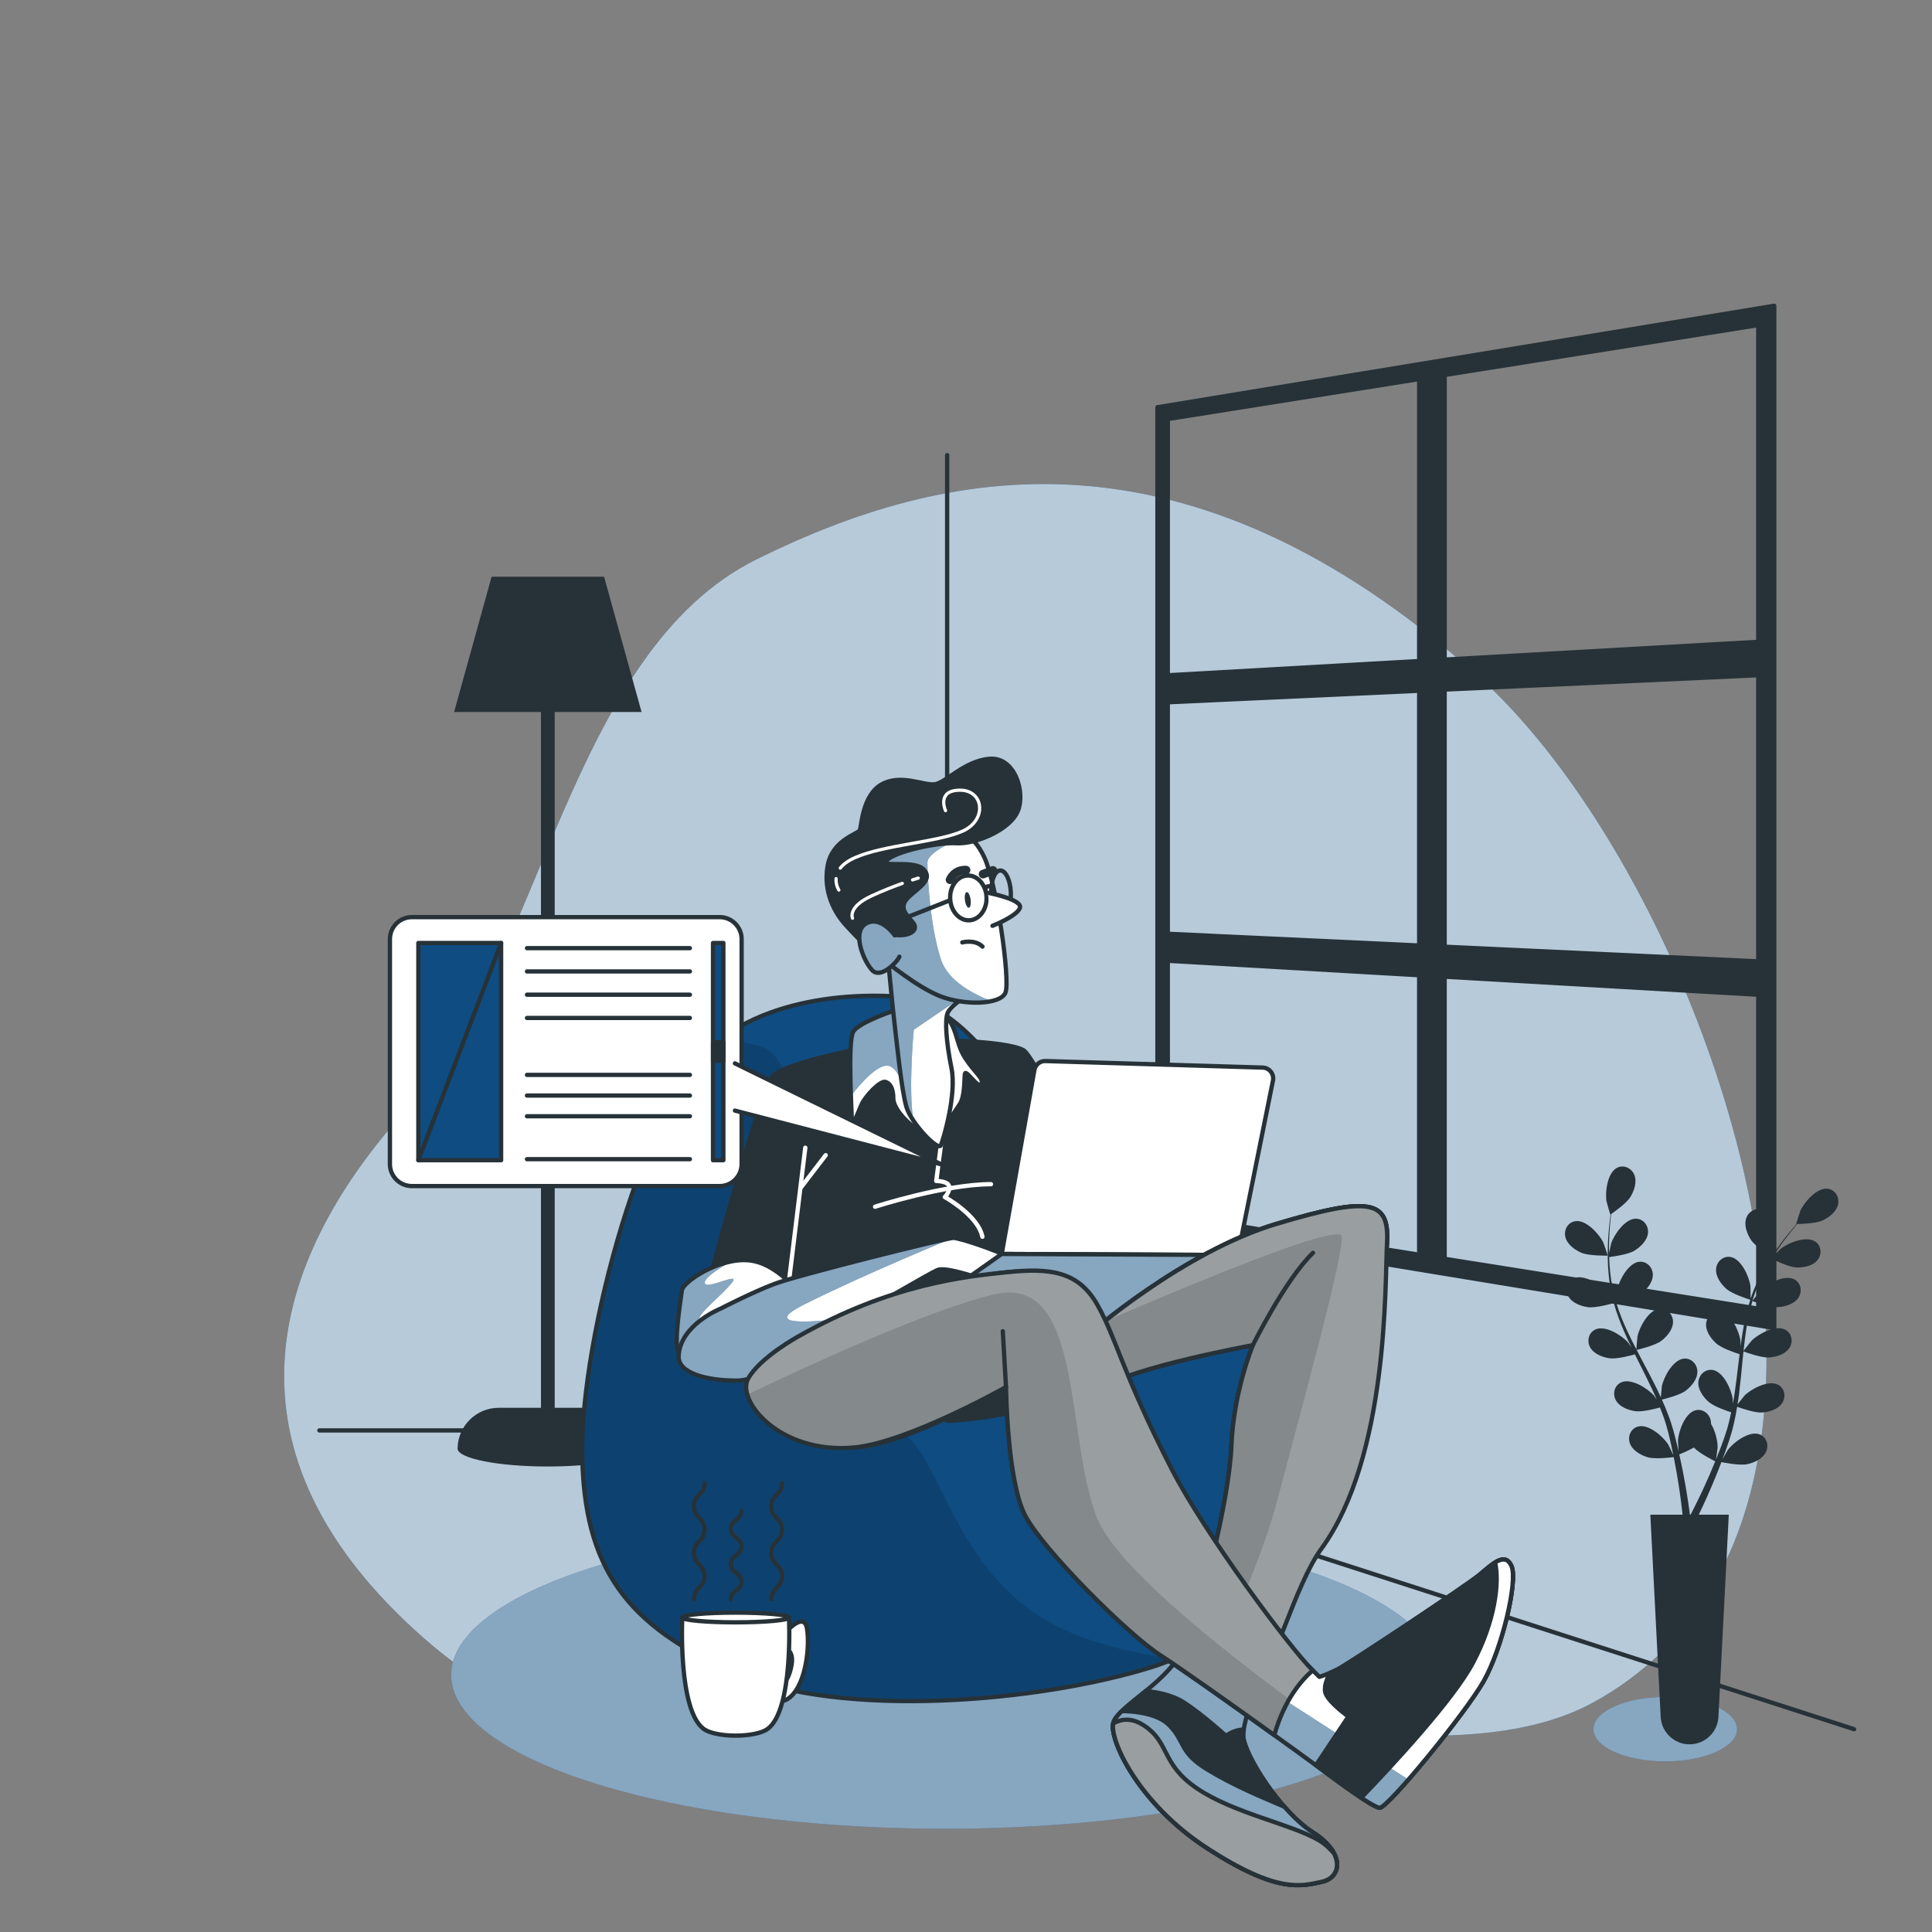 <svg
			version="1.1"
			xmlns="http://www.w3.org/2000/svg"
			xmlns:xlink="http://www.w3.org/1999/xlink"
			viewBox="0 0 450 450"
			style="enable-background:new 0 0 450 450;"
		>
			<rect x="0" y="0" width="450" height="450" fill="#808080" stroke="none"/>
			<g>
				<path
					style="fill:#0F4C81;"
					d="M410.461,333.102c7.476-61.053-28.744-142.198-66.297-175.706
			c-67.793-60.492-124.114-48.794-167.919-27.126c-43.805,21.668-50.063,94.005-80.309,126.734
			c-30.246,32.729-47.452,76.751-1.561,120.574c45.891,43.823,82.913,21.555,130.89,18.778
			c47.977-2.777,111.598,19.104,146.018,0.077C395.317,383.146,407.157,360.087,410.461,333.102z"
				/>
				<path
					style="opacity:0.7;fill:#FFFFFF;"
					d="M410.461,333.102c7.476-61.053-28.744-142.198-66.297-175.706
			c-67.793-60.492-124.114-48.794-167.919-27.126c-43.805,21.668-50.063,94.005-80.309,126.734
			c-30.246,32.729-47.452,76.751-1.561,120.574c45.891,43.823,82.913,21.555,130.89,18.778
			c47.977-2.777,111.598,19.104,146.018,0.077C395.317,383.146,407.157,360.087,410.461,333.102z"
				/>
			</g>
			<g id="Background">
				<g>
					<g>
						<line
							style="fill:none;stroke:#263238;stroke-linecap:round;stroke-linejoin:round;stroke-miterlimit:10;"
							x1="220.608"
							y1="330.952"
							x2="220.608"
							y2="106.013"
						/>
						<polyline
							style="fill:none;stroke:#263238;stroke-linecap:round;stroke-linejoin:round;stroke-miterlimit:10;"
							points="
				74.393,333.177 216.285,333.177 431.852,402.759 			"
						/>
					</g>
					<path
						style="fill:#263238;"
						d="M139.032,327.902h-9.829V165.837h20.23l-8.732-31.51h-26.196l-8.732,31.51h20.229v162.065h-9.829
			c-5.241,0-9.493,4.201-9.591,9.418c-0.002,0.024-0.009,0.048-0.009,0.072c0,0.011,0.004,0.021,0.004,0.031
			c0,0.026-0.004,0.052-0.004,0.079v0h0.014c0.294,2.26,9.578,4.075,20.996,4.075c11.419,0,20.703-1.815,20.997-4.075h0.052v0
			C148.632,332.2,144.334,327.902,139.032,327.902z"
					/>
					<path
						style="fill:#263238;stroke:#263238;stroke-linecap:round;stroke-linejoin:round;stroke-miterlimit:10;"
						d="M269.589,94.858
			v190.825l143.667,23.636V71.222L269.589,94.858z M409.532,149.498l-73.049,4.137V87.342l73.049-11.624V149.498z M336.483,160.613
			l73.049-3.349v66.661l-73.049-3.415V160.613z M330.555,220.232l-58.552-2.737V163.57l58.552-2.685V220.232z M330.555,88.285
			v65.686l-58.552,3.316V97.602L330.555,88.285z M272.003,223.778l58.552,3.369v65.109l-58.552-9.317V223.778z M336.483,293.199
			v-65.712l73.049,4.203v73.133L336.483,293.199z"
					/>
				</g>
			</g>
			<g id="Character">
				<g>
					<g>
						<g>
							<ellipse style="fill:#0F4C81;" cx="220.037" cy="390.139" rx="114.946" ry="35.814" />
							<ellipse
								style="opacity:0.5;fill:#FFFFFF;"
								cx="220.037"
								cy="390.139"
								rx="114.946"
								ry="35.814"
							/>
						</g>
						<g>
							<defs>
								<path
									id="XMLID_4_"
									d="M210.326,232.238c0,0-26.05-3.085-43.188,10.283s-31.877,69.237-31.534,95.972
						c0.343,26.735,10.283,40.103,35.304,51.071c25.021,10.968,71.637,6.855,97.686-1.371c26.05-8.226,34.619-37.018,34.276-52.442
						c-0.343-15.424-17.481-33.248-23.308-37.018c-5.827-3.77-22.279-11.654-30.506-23.993
						C240.831,262.4,228.834,235.665,210.326,232.238z"
								/>
							</defs>
							<use xlink:href="#XMLID_4_" style="overflow:visible;fill:#0F4C81;" />
							<clipPath id="XMLID_00000151543286512694195490000006148888041464019351_">
								<use xlink:href="#XMLID_4_" style="overflow:visible;" />
							</clipPath>
							<path
								style="opacity:0.13;clip-path:url(#XMLID_00000151543286512694195490000006148888041464019351_);"
								d="M273.372,386.372
					c-9.85-1.33-21.53-4.003-30.372-9.372c-18.667-11.333-23.333-32.667-30-40.667c-6.667-8-18.667-7.333-24-16
					c-5.333-8.667,3.333-72.667-12-76.667c-4.12-1.075-7.222-1.424-9.566-1.365c-0.098,0.075-0.199,0.143-0.296,0.218
					c-17.138,13.368-31.877,69.237-31.534,95.973c0.343,26.735,10.283,40.103,35.304,51.071
					c25.021,10.968,71.637,6.855,97.686-1.371C270.258,387.668,271.849,387.056,273.372,386.372z"
							/>

							<use
								xlink:href="#XMLID_4_"
								style="overflow:visible;fill:none;stroke:#263238;stroke-linecap:round;stroke-linejoin:round;stroke-miterlimit:10;"
							/>
						</g>
						<g>
							<g>
								<path
									style="fill:#263238;stroke:#263238;stroke-linecap:round;stroke-linejoin:round;stroke-miterlimit:10;"
									d="
						M200.068,244.319c0,0-17,3.25-20,6.25s-15.5,50-15.5,50s5.5-1.5,10.5,0.5s5.5,7.25,6,9.75s0.75,9,0.75,9
						s50.534-4.514,61.284-7.014s27.11-3.65,27.11-3.65s-27.644-62.336-31.894-64.586s-22-2.5-24.5-2
						S200.068,244.319,200.068,244.319z"
								/>

								<line
									style="fill:none;stroke:#FFFFFF;stroke-linecap:round;stroke-linejoin:round;stroke-miterlimit:10;"
									x1="183.318"
									y1="302.069"
									x2="187.568"
									y2="267.319"
								/>

								<line
									style="fill:none;stroke:#FFFFFF;stroke-linecap:round;stroke-linejoin:round;stroke-miterlimit:10;"
									x1="186.568"
									y1="276.569"
									x2="192.318"
									y2="269.069"
								/>
								<path
									style="fill:none;stroke:#FFFFFF;stroke-linecap:round;stroke-linejoin:round;stroke-miterlimit:10;"
									d="M203.818,281.069
						c0,0,16.25-5.25,27-5.25"
								/>
								<path
									style="fill:none;stroke:#FFFFFF;stroke-linecap:round;stroke-linejoin:round;stroke-miterlimit:10;"
									d="M219.156,266.736
						l-1.088,8.333c0,0,2.75,0,3,1.25s-1,2.5-1,2.5s7.75,4.25,8.75,9.25"
								/>
							</g>
							<g>
								<defs>
									<path
										id="XMLID_14_"
										d="M209.401,234.986c0,0-9.333,3-10.667,5.333c-1.333,2.333-0.333,18.667-0.333,20.667
							s1.167-1.167,2.167-3.5c1-2.333,4.5-5.833,5.667-5.5c1.167,0.333,1.833,1.667,1.833,3.833c0,2.167,2.667,5.167,5,6.833
							c2.333,1.667,4.5,3.333,4.5,3.333s4.833-7,6-8.833c1.167-1.833,1-5.667,1.167-7c0.167-1.333,3.167,3.667,3.833,2.333
							c0.667-1.333-1.5-2.5-3.833-6.167c-2.333-3.667-1.667-7.5-5.167-10.167C216.068,233.486,212.068,234.319,209.401,234.986z"
									/>
								</defs>
								<use xlink:href="#XMLID_14_" style="overflow:visible;fill:#FFFFFF;" />
								<clipPath id="XMLID_00000168092809827718308090000000185761904250708667_">
									<use xlink:href="#XMLID_14_" style="overflow:visible;" />
								</clipPath>
								<path
									style="clip-path:url(#XMLID_00000168092809827718308090000000185761904250708667_);fill:#0F4C81;"
									d="M198.735,240.319
						c-0.89,1.557-0.74,9.344-0.543,14.951c2.125-2.743,6.514-7.915,9.057-6.937c3.237,1.245,4.482,10.458,4.482,10.458
						l-2.187-23.84c-0.047,0.012-0.097,0.023-0.143,0.035C209.401,234.986,200.068,237.986,198.735,240.319z"
								/>
								<path
									style="opacity:0.5;clip-path:url(#XMLID_00000168092809827718308090000000185761904250708667_);fill:#FFFFFF;"
									d="
						M198.735,240.319c-0.89,1.557-0.74,9.344-0.543,14.951c2.125-2.743,6.514-7.915,9.057-6.937
						c3.237,1.245,4.482,10.458,4.482,10.458l-2.187-23.84c-0.047,0.012-0.097,0.023-0.143,0.035
						C209.401,234.986,200.068,237.986,198.735,240.319z"
								/>

								<use
									xlink:href="#XMLID_14_"
									style="overflow:visible;fill:none;stroke:#263238;stroke-linecap:round;stroke-linejoin:round;stroke-miterlimit:10;"
								/>
							</g>
							<g>
								<defs>
									<path
										id="XMLID_15_"
										d="M187.318,302.569c0,0-5.75-8.25-12.75-9s-15.5,5-15.75,7s-2,12.75-0.75,14.25s6,2.75,15.25-0.25
							S186.318,307.819,187.318,302.569z"
									/>
								</defs>
								<use xlink:href="#XMLID_15_" style="overflow:visible;fill:#FFFFFF;" />
								<clipPath id="XMLID_00000092421977221897293040000013557521593567741337_">
									<use xlink:href="#XMLID_15_" style="overflow:visible;" />
								</clipPath>
								<path
									style="clip-path:url(#XMLID_00000092421977221897293040000013557521593567741337_);fill:#0F4C81;"
									d="M163.925,314.565
						c0,0-1.992-5.727-0.996-7.719c0.996-1.992,4.98-4.98,7.47-7.968c2.49-2.988-5.831,1.691-6.225,0
						c-0.317-1.361,4.384-4.075,6.235-5.085c-5.82,1.114-11.39,5.162-11.591,6.776c-0.25,2-2,12.75-0.75,14.25
						c0.645,0.774,2.232,1.477,4.881,1.568C163.552,315.335,163.925,314.565,163.925,314.565z"
								/>
								<path
									style="opacity:0.5;clip-path:url(#XMLID_00000092421977221897293040000013557521593567741337_);fill:#FFFFFF;"
									d="
						M163.925,314.565c0,0-1.992-5.727-0.996-7.719c0.996-1.992,4.98-4.98,7.47-7.968c2.49-2.988-5.831,1.691-6.225,0
						c-0.317-1.361,4.384-4.075,6.235-5.085c-5.82,1.114-11.39,5.162-11.591,6.776c-0.25,2-2,12.75-0.75,14.25
						c0.645,0.774,2.232,1.477,4.881,1.568C163.552,315.335,163.925,314.565,163.925,314.565z"
								/>

								<use
									xlink:href="#XMLID_15_"
									style="overflow:visible;fill:none;stroke:#263238;stroke-linecap:round;stroke-linejoin:round;stroke-miterlimit:10;"
								/>
							</g>
						</g>
						<g>
							<defs>
								<path
									id="XMLID_8_"
									d="M167.818,304.819c0,0-9.382,3.724-9.75,11c-0.204,4.026,6.5,5.75,13.5,5.75s17-8.75,23.5-12.5
						s21.5-12.5,23.25-13.25s7.75,1.25,10.25,2s7.25,0.75,7.25,0.75s3.5,5.5,5.25,5.5s-3.75-8.25-4.5-10s-13-5.75-14.5-5.75
						s-36.5,8.75-41.75,10.75S167.818,304.819,167.818,304.819z"
								/>
							</defs>
							<use xlink:href="#XMLID_8_" style="overflow:visible;fill:#FFFFFF;" />
							<clipPath id="XMLID_00000021113211227926561980000008754264987196784805_">
								<use xlink:href="#XMLID_8_" style="overflow:visible;" />
							</clipPath>
							<path
								style="clip-path:url(#XMLID_00000021113211227926561980000008754264987196784805_);fill:#0F4C81;"
								d="M187.425,303.778
					c14.296-7.148,34.643-15.459,34.643-15.459c-1.5,0-36.5,8.75-41.75,10.75s-12.5,5.75-12.5,5.75s-9.382,3.724-9.75,11
					c-0.204,4.026,6.5,5.75,13.5,5.75s17-8.75,23.5-12.5c1.103-0.636,2.453-1.418,3.939-2.279
					C189.456,308.02,176.695,309.143,187.425,303.778z"
							/>
							<path
								style="opacity:0.5;clip-path:url(#XMLID_00000021113211227926561980000008754264987196784805_);fill:#FFFFFF;"
								d="
					M187.425,303.778c14.296-7.148,34.643-15.459,34.643-15.459c-1.5,0-36.5,8.75-41.75,10.75s-12.5,5.75-12.5,5.75
					s-9.382,3.724-9.75,11c-0.204,4.026,6.5,5.75,13.5,5.75s17-8.75,23.5-12.5c1.103-0.636,2.453-1.418,3.939-2.279
					C189.456,308.02,176.695,309.143,187.425,303.778z"
							/>

							<use
								xlink:href="#XMLID_8_"
								style="overflow:visible;fill:none;stroke:#263238;stroke-linecap:round;stroke-linejoin:round;stroke-miterlimit:10;"
							/>
						</g>
						<g>
							<path
								style="fill:#FFFFFF;stroke:#263238;stroke-linecap:round;stroke-linejoin:round;stroke-miterlimit:10;"
								d="
					M240.936,249.217l-7.618,42.853l55,0.25l8.181-40.636c0.309-1.533-0.836-2.974-2.398-3.021l-50.602-1.527
					C242.246,247.097,241.156,247.983,240.936,249.217z"
							/>
							<g>
								<defs>
									<polygon
										id="XMLID_9_"
										points="233.318,292.069 206.537,311.011 267.787,309.261 288.318,292.319 						"
									/>
								</defs>
								<use xlink:href="#XMLID_9_" style="overflow:visible;fill:#FFFFFF;" />
								<clipPath id="XMLID_00000085245159178717102110000006746293785658637491_">
									<use xlink:href="#XMLID_9_" style="overflow:visible;" />
								</clipPath>
								<polygon
									style="clip-path:url(#XMLID_00000085245159178717102110000006746293785658637491_);fill:#0F4C81;"
									points="
						233.318,292.069 206.537,311.011 267.787,309.261 288.318,292.319 					"
								/>

								<polygon
									style="opacity:0.5;clip-path:url(#XMLID_00000085245159178717102110000006746293785658637491_);fill:#FFFFFF;"
									points="
						233.318,292.069 206.537,311.011 267.787,309.261 288.318,292.319 					"
								/>

								<use
									xlink:href="#XMLID_9_"
									style="overflow:visible;fill:none;stroke:#263238;stroke-linecap:round;stroke-linejoin:round;stroke-miterlimit:10;"
								/>
							</g>
						</g>
						<g>
							<defs>
								<path
									id="XMLID_12_"
									d="M253.568,310.819c0,0,22-19.25,43.75-25.75s26.25-5.5,25.75,4.25s-11,60.75-18,73.75
						s-15.75,36.75-15.5,41.25s8.75,17.75,16.25,22.5s6.75,10.5,2,11.5s-10.25,2.75-26.5-7.75s-23-25.5-22-29.25
						s11.5-8.75,15.75-16.25s11.25-35.5,11.75-48.25s5-23.5,5-23.5s-27.5,5-35.5,10L253.568,310.819z"
								/>
							</defs>
							<use xlink:href="#XMLID_12_" style="overflow:visible;fill:#FFFFFF;" />
							<clipPath id="XMLID_00000080890358380741810810000001946733538175863198_">
								<use xlink:href="#XMLID_12_" style="overflow:visible;" />
							</clipPath>
							<path
								style="clip-path:url(#XMLID_00000080890358380741810810000001946733538175863198_);fill:#0F4C81;"
								d="M253.568,310.819
					c0,0,22-19.25,43.75-25.75s26.25-5.5,25.75,4.25s-11,60.75-18,73.75s-15.75,36.75-15.5,41.25s8.75,17.75,16.25,22.5
					s6.75,10.5,2,11.5s-10.25,2.75-26.5-7.75s-23-25.5-22-29.25s11.5-8.75,15.75-16.25s11.25-35.5,11.75-48.25s5-23.5,5-23.5
					s-27.5,5-35.5,10L253.568,310.819z"
							/>
							<path
								style="opacity:0.5;clip-path:url(#XMLID_00000080890358380741810810000001946733538175863198_);fill:#FFFFFF;"
								d="
					M253.568,310.819c0,0,22-19.25,43.75-25.75s26.25-5.5,25.75,4.25s-11,60.75-18,73.75s-15.75,36.75-15.5,41.25
					s8.75,17.75,16.25,22.5s6.75,10.5,2,11.5s-10.25,2.75-26.5-7.75s-23-25.5-22-29.25s11.5-8.75,15.75-16.25
					s11.25-35.5,11.75-48.25s5-23.5,5-23.5s-27.5,5-35.5,10L253.568,310.819z"
							/>

							<use
								xlink:href="#XMLID_12_"
								style="overflow:visible;fill:none;stroke:#263238;stroke-linecap:round;stroke-linejoin:round;stroke-miterlimit:10;"
							/>
						</g>
						<path
							style="fill:#FFFFFF;stroke:#263238;stroke-linecap:round;stroke-linejoin:round;stroke-miterlimit:10;"
							d="
				M275.068,385.069c-0.318,0.562-0.681,1.105-1.063,1.639c3.856,0.433,9.421,1.799,14.063,5.861
				c1.355,1.186,2.472,2.285,3.419,3.306c2.928-9.345,8.681-23.706,13.581-32.806c7-13,17.5-64,18-73.75s-4-10.75-25.75-4.25
				s-43.75,25.75-43.75,25.75l2.75,12.5c8-5,35.5-10,35.5-10s-4.5,10.75-5,23.5S279.318,377.569,275.068,385.069z"
						/>
						<g>
							<defs>
								<path
									id="XMLID_2_"
									d="M275.068,385.069c-0.318,0.562-0.681,1.105-1.063,1.639c3.856,0.433,9.421,1.799,14.063,5.861
						c1.355,1.186,2.472,2.285,3.419,3.306c4.793-6.432,10.18-26.75,16.262-35.106c15.715-21.59,14.819-61.7,15.319-71.45
						s-4-10.75-25.75-4.25s-43.75,25.75-43.75,25.75l2.75,12.5c8-5,35.5-10,35.5-10s-4.5,10.75-5,23.5
						S279.318,377.569,275.068,385.069z"
								/>
							</defs>
							<use xlink:href="#XMLID_2_" style="overflow:visible;fill:#263238;" />
							<clipPath id="XMLID_00000180332154478296902670000012686292017466847135_">
								<use xlink:href="#XMLID_2_" style="overflow:visible;" />
							</clipPath>
							<path
								style="opacity:0.53;clip-path:url(#XMLID_00000180332154478296902670000012686292017466847135_);fill:#FFFFFF;"
								d="
					M275.068,385.069c-0.318,0.562-0.681,1.105-1.063,1.639c3.856,0.433,9.421,1.799,14.063,5.861
					c1.355,1.186,2.472,2.285,3.419,3.306c4.793-6.432,10.18-26.75,16.262-35.106c15.715-21.59,14.819-61.7,15.319-71.45
					s-4-10.75-25.75-4.25s-43.75,25.75-43.75,25.75l2.75,12.5c8-5,35.5-10,35.5-10s-4.5,10.75-5,23.5
					S279.318,377.569,275.068,385.069z"
							/>
							<path
								style="opacity:0.14;clip-path:url(#XMLID_00000180332154478296902670000012686292017466847135_);"
								d="M312.5,288
					c-0.395-3.55-39.063,12.815-55.37,19.882c-2.263,1.803-3.562,2.937-3.562,2.937l2.75,12.5c8-5,35.5-10,35.5-10
					s-4.5,10.75-5,23.5s-7.5,40.75-11.75,48.25c-0.318,0.562-0.681,1.105-1.063,1.639c2.251,0.253,5.084,0.829,7.975,2.068
					c6.056-12.804,12.473-27.648,15.519-39.276C303,328.5,313,292.5,312.5,288z"
							/>

							<path
								style="clip-path:url(#XMLID_00000180332154478296902670000012686292017466847135_);fill:none;stroke:#263238;stroke-linecap:round;stroke-linejoin:round;stroke-miterlimit:10;"
								d="
					M291.818,313.319c0,0,7.5-15.25,14-21.5"
							/>

							<use
								xlink:href="#XMLID_2_"
								style="overflow:visible;fill:none;stroke:#263238;stroke-linecap:round;stroke-linejoin:round;stroke-miterlimit:10;"
							/>
						</g>
						<path
							style="fill:#263238;stroke:#263238;stroke-linecap:round;stroke-linejoin:round;stroke-miterlimit:10;"
							d="
				M220.608,330.952c0,0,12.339-0.343,23.65-4.456c11.311-4.113-9.255-11.654-17.138-7.541
				C219.237,323.069,220.608,330.952,220.608,330.952z"
						/>
						<g>
							<defs>
								<path
									id="XMLID_10_"
									d="M188.068,314.819c0,0-8,4.5-10.75,9.5s9.083,13.333,21.583,12.833s35.417-14.083,35.417-14.083
						s0.25,22,4.5,30s23.75,27.5,31.5,32.5s33.75,23.75,37.75,26.75s11.5,8.5,13.25,8.75s20-22,24.25-29.5s8-23.25,6.5-26.75
						s-4.5-0.5-7.5,2s-30.5,20.75-33,22s-4.25,1.75-4.25,1.75s-22.5-21.5-34.5-38s-13-37.75-17.5-45.75c-4.5-8-11-11.5-20.75-10.5
						S204.568,302.569,188.068,314.819z"
								/>
							</defs>
							<use xlink:href="#XMLID_10_" style="overflow:visible;fill:#FFFFFF;" />
							<clipPath id="XMLID_00000064334694174554290200000000882790647415382441_">
								<use xlink:href="#XMLID_10_" style="overflow:visible;" />
							</clipPath>
							<path
								style="clip-path:url(#XMLID_00000064334694174554290200000000882790647415382441_);fill:#0F4C81;"
								d="M293.853,402.021
					c6.676,4.784,12.491,9.005,14.215,10.298c4,3,11.5,8.5,13.25,8.75c0.621,0.089,3.32-2.659,6.731-6.569l-28.631-18.416
					L293.853,402.021z"
							/>
							<path
								style="opacity:0.5;clip-path:url(#XMLID_00000064334694174554290200000000882790647415382441_);fill:#FFFFFF;"
								d="
					M293.853,402.021c6.676,4.784,12.491,9.005,14.215,10.298c4,3,11.5,8.5,13.25,8.75c0.621,0.089,3.32-2.659,6.731-6.569
					l-28.631-18.416L293.853,402.021z"
							/>

							<use
								xlink:href="#XMLID_10_"
								style="overflow:visible;fill:none;stroke:#263238;stroke-linecap:round;stroke-linejoin:round;stroke-miterlimit:10;"
							/>
						</g>
						<g>
							<defs>
								<path
									id="XMLID_1_"
									d="M305.766,389.066c-5.287-5.158-25.12-31.768-32.947-47.066c-11.47-22.418-12.705-30.059-17.205-38.059
						s-11.296-8.623-21.046-7.623s-27.195,2.81-48.599,14.949c0,0-8.984,4.884-11.734,9.884s7.262,17.59,24.667,16
						c12.458-1.138,35.417-14.083,35.417-14.083s0.25,22,4.5,30s23.75,27.5,31.5,32.5c4.915,3.171,17.165,11.868,26.493,18.575
						C299.152,395.772,303.284,391.185,305.766,389.066z"
								/>
							</defs>
							<use xlink:href="#XMLID_1_" style="overflow:visible;fill:#263238;" />
							<clipPath id="XMLID_00000090283606790872671750000002088829992496640952_">
								<use xlink:href="#XMLID_1_" style="overflow:visible;" />
							</clipPath>
							<path
								style="opacity:0.53;clip-path:url(#XMLID_00000090283606790872671750000002088829992496640952_);fill:#FFFFFF;"
								d="
					M305.766,389.066c-5.287-5.158-25.12-31.768-32.947-47.066c-11.47-22.418-12.705-30.059-17.205-38.059
					s-11.296-8.623-21.046-7.623s-27.195,2.81-48.599,14.949c0,0-8.984,4.884-11.734,9.884s7.262,17.59,24.667,16
					c12.458-1.138,35.417-14.083,35.417-14.083s0.25,22,4.5,30s23.75,27.5,31.5,32.5c4.915,3.171,17.165,11.868,26.493,18.575
					C299.152,395.772,303.284,391.185,305.766,389.066z"
							/>
							<path
								style="opacity:0.14;clip-path:url(#XMLID_00000090283606790872671750000002088829992496640952_);"
								d="M255.5,353.5
					c-7.5-19-3-57-24-52c-15.303,3.644-43.346,16.578-57.438,23.329c1.664,5.738,10.865,13.601,24.839,12.324
					c12.458-1.138,35.417-14.083,35.417-14.083s0.25,22,4.5,30s23.75,27.5,31.5,32.5c4.915,3.171,17.165,11.868,26.493,18.575
					c0.947-3.385,2.187-6.142,3.492-8.377C281.683,382.013,259.686,364.106,255.5,353.5z"
							/>

							<line
								style="clip-path:url(#XMLID_00000090283606790872671750000002088829992496640952_);fill:none;stroke:#263238;stroke-linecap:round;stroke-linejoin:round;stroke-miterlimit:10;"
								x1="234.318"
								y1="323.069"
								x2="233.568"
								y2="310.069"
							/>

							<use
								xlink:href="#XMLID_1_"
								style="overflow:visible;fill:none;stroke:#263238;stroke-linecap:round;stroke-linejoin:round;stroke-miterlimit:10;"
							/>
						</g>
						<path
							style="fill:#263238;stroke:#263238;stroke-linecap:round;stroke-linejoin:round;stroke-miterlimit:10;"
							d="
				M308.068,412.319c4,3,11.5,8.5,13.25,8.75s20-22,24.25-29.5s8-23.25,6.5-26.75s-4.5-0.5-7.5,2s-30.5,20.75-33,22
				c-0.655,0.327-1.254,0.601-1.788,0.83c-0.724,1.368-1.596,3.494-0.962,4.92c1,2.25,5.25,5.25,5.25,5.25l-7.563,11.345
				C307.178,411.658,307.713,412.053,308.068,412.319z"
						/>
						<g>
							<defs>
								<path
									id="XMLID_11_"
									d="M345.568,391.569c4.25-7.5,8-23.25,6.5-26.75c-0.869-2.028-2.243-1.868-3.827-0.894
						c1.052,4.678-0.01,13.688-5.173,23.394c-4.607,8.66-18.847,23.966-26.022,31.421c1.947,1.283,3.572,2.229,4.272,2.329
						C323.068,421.319,341.318,399.069,345.568,391.569z"
								/>
							</defs>
							<use xlink:href="#XMLID_11_" style="overflow:visible;fill:#FFFFFF;" />
							<clipPath id="XMLID_00000103232021443087910650000006487506345696492718_">
								<use xlink:href="#XMLID_11_" style="overflow:visible;" />
							</clipPath>
							<path
								style="clip-path:url(#XMLID_00000103232021443087910650000006487506345696492718_);fill:#0F4C81;"
								d="M321.574,421.004
					c0.064-0.029,0.135-0.068,0.213-0.117c0.023-0.015,0.044-0.025,0.068-0.042c0.101-0.067,0.213-0.15,0.335-0.245
					c0.038-0.03,0.079-0.065,0.119-0.097c0.092-0.075,0.189-0.157,0.291-0.246c0.054-0.047,0.107-0.093,0.163-0.144
					c0.123-0.111,0.253-0.23,0.388-0.358c0.078-0.074,0.16-0.153,0.242-0.232c0.107-0.103,0.215-0.209,0.328-0.321
					c0.092-0.092,0.187-0.187,0.283-0.284c0.09-0.091,0.183-0.186,0.276-0.282c0.229-0.236,0.467-0.484,0.715-0.747
					c0.038-0.041,0.075-0.079,0.114-0.12c0.145-0.155,0.296-0.317,0.447-0.481c0.058-0.063,0.117-0.126,0.176-0.191
					c0.523-0.569,1.077-1.185,1.656-1.841c0.015-0.017,0.03-0.034,0.045-0.051c0.202-0.229,0.406-0.462,0.614-0.699
					c0.001-0.001,0.002-0.003,0.003-0.004l-4.365-2.808c-2.489,2.701-4.798,5.135-6.638,7.048c0,0,0,0,0,0
					c0.231,0.152,0.457,0.299,0.677,0.441c0.032,0.02,0.062,0.04,0.094,0.06c0.211,0.135,0.418,0.266,0.618,0.39
					c0.004,0.003,0.008,0.005,0.012,0.008c0.342,0.212,0.659,0.399,0.96,0.571c0.094,0.053,0.19,0.11,0.279,0.159
					c0.098,0.054,0.188,0.101,0.28,0.149c0.11,0.058,0.217,0.113,0.318,0.163c0.076,0.037,0.148,0.072,0.219,0.104
					c0.109,0.05,0.21,0.092,0.305,0.129c0.051,0.02,0.104,0.042,0.151,0.059c0.135,0.047,0.259,0.083,0.359,0.097
					c0.049,0.007,0.115-0.01,0.189-0.037C321.528,421.025,321.551,421.014,321.574,421.004z"
							/>
							<path
								style="opacity:0.5;clip-path:url(#XMLID_00000103232021443087910650000006487506345696492718_);fill:#FFFFFF;"
								d="
					M321.574,421.004c0.064-0.029,0.135-0.068,0.213-0.117c0.023-0.015,0.044-0.025,0.068-0.042c0.101-0.067,0.213-0.15,0.335-0.245
					c0.038-0.03,0.079-0.065,0.119-0.097c0.092-0.075,0.189-0.157,0.291-0.246c0.054-0.047,0.107-0.093,0.163-0.144
					c0.123-0.111,0.253-0.23,0.388-0.358c0.078-0.074,0.16-0.153,0.242-0.232c0.107-0.103,0.215-0.209,0.328-0.321
					c0.092-0.092,0.187-0.187,0.283-0.284c0.09-0.091,0.183-0.186,0.276-0.282c0.229-0.236,0.467-0.484,0.715-0.747
					c0.038-0.041,0.075-0.079,0.114-0.12c0.145-0.155,0.296-0.317,0.447-0.481c0.058-0.063,0.117-0.126,0.176-0.191
					c0.523-0.569,1.077-1.185,1.656-1.841c0.015-0.017,0.03-0.034,0.045-0.051c0.202-0.229,0.406-0.462,0.614-0.699
					c0.001-0.001,0.002-0.003,0.003-0.004l-4.365-2.808c-2.489,2.701-4.798,5.135-6.638,7.048c0,0,0,0,0,0
					c0.231,0.152,0.457,0.299,0.677,0.441c0.032,0.02,0.062,0.04,0.094,0.06c0.211,0.135,0.418,0.266,0.618,0.39
					c0.004,0.003,0.008,0.005,0.012,0.008c0.342,0.212,0.659,0.399,0.96,0.571c0.094,0.053,0.19,0.11,0.279,0.159
					c0.098,0.054,0.188,0.101,0.28,0.149c0.11,0.058,0.217,0.113,0.318,0.163c0.076,0.037,0.148,0.072,0.219,0.104
					c0.109,0.05,0.21,0.092,0.305,0.129c0.051,0.02,0.104,0.042,0.151,0.059c0.135,0.047,0.259,0.083,0.359,0.097
					c0.049,0.007,0.115-0.01,0.189-0.037C321.528,421.025,321.551,421.014,321.574,421.004z"
							/>

							<use
								xlink:href="#XMLID_11_"
								style="overflow:visible;fill:none;stroke:#263238;stroke-linecap:round;stroke-linejoin:round;stroke-miterlimit:10;"
							/>
						</g>
						<path
							style="fill:#263238;stroke:#263238;stroke-linecap:round;stroke-linejoin:round;stroke-miterlimit:10;"
							d="
				M305.818,426.819c-7.5-4.75-16-18-16.25-22.5c-0.02-0.366,0.025-0.87,0.117-1.474c-2.375,0.029-4.117,1.474-4.117,1.474
				s-5.5-5-9.75-7.75c-3.045-1.97-6.976-2.526-8.968-2.685c-3.631,2.981-6.988,5.395-7.532,7.435c-1,3.75,5.75,18.75,22,29.25
				s21.75,8.75,26.5,7.75S313.318,431.569,305.818,426.819z"
						/>
						<path
							style="fill:#FFFFFF;stroke:#263238;stroke-linecap:round;stroke-linejoin:round;stroke-miterlimit:10;"
							d="
				M257.818,401.819"
						/>
						<g>
							<defs>
								<path
									id="XMLID_13_"
									d="M305.818,426.819c-2.214-1.402-4.512-3.554-6.663-5.994c-5.16-2.191-12.044-5.037-18.087-8.756
						c-6.5-4-5-6.5-8.75-10.25c-2.878-2.878-8.539-3.251-11.024-3.27c-1.025,0.998-1.749,1.917-1.976,2.77
						c-1,3.75,5.75,18.75,22,29.25s21.75,8.75,26.5,7.75S313.318,431.569,305.818,426.819z"
								/>
							</defs>
							<use xlink:href="#XMLID_13_" style="overflow:visible;fill:#FFFFFF;" />
							<clipPath id="XMLID_00000065759959604567738430000002963726498383915420_">
								<use xlink:href="#XMLID_13_" style="overflow:visible;" />
							</clipPath>
							<path
								style="clip-path:url(#XMLID_00000065759959604567738430000002963726498383915420_);fill:#0F4C81;"
								d="M305.818,426.819
					c-2.214-1.402-4.512-3.554-6.663-5.994c-5.16-2.191-12.044-5.037-18.087-8.756c-6.5-4-5-6.5-8.75-10.25
					c-2.878-2.878-8.539-3.251-11.024-3.27c-1.025,0.998-1.749,1.917-1.976,2.77c-1,3.75,5.75,18.75,22,29.25s21.75,8.75,26.5,7.75
					S313.318,431.569,305.818,426.819z"
							/>
							<path
								style="opacity:0.5;clip-path:url(#XMLID_00000065759959604567738430000002963726498383915420_);fill:#FFFFFF;"
								d="
					M305.818,426.819c-2.214-1.402-4.512-3.554-6.663-5.994c-5.16-2.191-12.044-5.037-18.087-8.756c-6.5-4-5-6.5-8.75-10.25
					c-2.878-2.878-8.539-3.251-11.024-3.27c-1.025,0.998-1.749,1.917-1.976,2.77c-1,3.75,5.75,18.75,22,29.25s21.75,8.75,26.5,7.75
					S313.318,431.569,305.818,426.819z"
							/>

							<use
								xlink:href="#XMLID_13_"
								style="overflow:visible;fill:none;stroke:#263238;stroke-linecap:round;stroke-linejoin:round;stroke-miterlimit:10;"
							/>
						</g>
						<g>
							<defs>
								<path
									id="XMLID_3_"
									d="M307.068,428.569c-6.5-3.75-19.75-6.25-28.25-12s-6.25-10.75-12.5-14.75
						c-2.872-1.838-5.266-1.405-7.018-0.401c-0.868,3.898,5.899,18.736,22.018,29.151c16.25,10.5,21.75,8.75,26.5,7.75
						c3.157-0.665,4.529-3.43,2.904-6.604C309.696,430.483,308.483,429.386,307.068,428.569z"
								/>
							</defs>
							<use xlink:href="#XMLID_3_" style="overflow:visible;fill:#263238;" />
							<clipPath id="XMLID_00000057137269125456839980000008807028832670175371_">
								<use xlink:href="#XMLID_3_" style="overflow:visible;" />
							</clipPath>
							<path
								style="opacity:0.53;clip-path:url(#XMLID_00000057137269125456839980000008807028832670175371_);fill:#FFFFFF;"
								d="
					M307.068,428.569c-6.5-3.75-19.75-6.25-28.25-12s-6.25-10.75-12.5-14.75c-2.872-1.838-5.266-1.405-7.018-0.401
					c-0.868,3.898,5.899,18.736,22.018,29.151c16.25,10.5,21.75,8.75,26.5,7.75c3.157-0.665,4.529-3.43,2.904-6.604
					C309.696,430.483,308.483,429.386,307.068,428.569z"
							/>

							<use
								xlink:href="#XMLID_3_"
								style="overflow:visible;fill:none;stroke:#263238;stroke-linecap:round;stroke-linejoin:round;stroke-miterlimit:10;"
							/>
						</g>
						<g>
							<path
								style="fill:#FFFFFF;stroke:#263238;stroke-linecap:round;stroke-linejoin:round;stroke-miterlimit:10;"
								d="
					M182.491,380.749c0,0,4.799-5.827,5.484-1.371c0.686,4.456-0.343,12.682-3.77,15.767c-3.428,3.085-5.141-1.714-5.141-1.714
					l2.056-2.742c0,0,1.714,3.428,3.085-2.057c1.371-5.484-2.742-4.799-2.742-4.799L182.491,380.749z"
							/>
							<path
								style="fill:#FFFFFF;stroke:#263238;stroke-linecap:round;stroke-linejoin:round;stroke-miterlimit:10;"
								d="
					M178.817,402.685c-2.84,2.102-12.092,2.102-14.932,0c-6.01-4.449-4.977-25.945-4.977-25.945h24.864
					C183.772,376.74,184.827,398.236,178.817,402.685z"
							/>
							<g>
								<path
									style="fill:none;stroke:#263238;stroke-linecap:round;stroke-linejoin:round;stroke-miterlimit:10;"
									d="M161.61,372.523
						c0-2.707,2.506-2.707,2.506-5.414c0-2.705-2.506-2.705-2.506-5.411c0-2.708,2.506-2.708,2.506-5.415
						c0-2.71-2.506-2.71-2.506-5.419c0-2.71,2.506-2.71,2.506-5.419"
								/>
								<path
									style="fill:none;stroke:#263238;stroke-linecap:round;stroke-linejoin:round;stroke-miterlimit:10;"
									d="M170.2,372.523
						c0-2.055,2.506-2.055,2.506-4.109c0-2.055-2.506-2.055-2.506-4.11c0-2.057,2.506-2.057,2.506-4.114
						c0-2.058-2.506-2.058-2.506-4.116c0-2.058,2.506-2.058,2.506-4.116"
								/>
								<path
									style="fill:none;stroke:#263238;stroke-linecap:round;stroke-linejoin:round;stroke-miterlimit:10;"
									d="M179.648,372.523
						c0-2.707,2.506-2.707,2.506-5.414c0-2.705-2.506-2.705-2.506-5.411c0-2.708,2.506-2.708,2.506-5.415
						c0-2.71-2.506-2.71-2.506-5.419c0-2.71,2.506-2.71,2.506-5.419"
								/>
							</g>
							<path
								style="fill:#FFFFFF;stroke:#263238;stroke-linecap:round;stroke-linejoin:round;stroke-miterlimit:10;"
								d="
					M183.772,376.74c0,0.626-5.566,1.133-12.432,1.133s-12.432-0.507-12.432-1.133c0-0.625,5.566-1.132,12.432-1.132
					S183.772,376.115,183.772,376.74z"
							/>
						</g>
						<g>
							<g>
								<defs>
									<path
										id="XMLID_5_"
										d="M206.721,222.024c0,0,1.164,12.631,1.655,16.614c0.49,3.984,1.609,15.449,2.759,19.24
							c1.15,3.791,7.414,10.383,8.021,8.858c0.607-1.525,3.705-11.822,2.463-17.944c-1.242-6.123-1.618-11.445-0.844-12.977
							s3.539-3.308,3.539-3.308s-4.935-2.475-9.389-5.468C210.47,224.045,207.335,220.665,206.721,222.024z"
									/>
								</defs>
								<use xlink:href="#XMLID_5_" style="overflow:visible;fill:#FFFFFF;" />
								<clipPath id="XMLID_00000092441977059915755200000014405016916609194391_">
									<use xlink:href="#XMLID_5_" style="overflow:visible;" />
								</clipPath>
								<path
									style="clip-path:url(#XMLID_00000092441977059915755200000014405016916609194391_);fill:#0F4C81;"
									d="M222.768,233.093
						l-1.022-1.946c-1.836-1.007-4.397-2.478-6.821-4.108c-4.454-2.994-7.59-6.373-8.203-5.015c0,0,1.164,12.631,1.655,16.614
						c0.49,3.984,1.609,15.449,2.759,19.24c0.281,0.925,0.869,2.018,1.602,3.118c-1.21-7.541,0.103-21.153,0.103-21.153
						L222.768,233.093z"
								/>
								<path
									style="opacity:0.5;clip-path:url(#XMLID_00000092441977059915755200000014405016916609194391_);fill:#FFFFFF;"
									d="
						M222.768,233.093l-1.022-1.946c-1.836-1.007-4.397-2.478-6.821-4.108c-4.454-2.994-7.59-6.373-8.203-5.015
						c0,0,1.164,12.631,1.655,16.614c0.49,3.984,1.609,15.449,2.759,19.24c0.281,0.925,0.869,2.018,1.602,3.118
						c-1.21-7.541,0.103-21.153,0.103-21.153L222.768,233.093z"
								/>

								<use
									xlink:href="#XMLID_5_"
									style="overflow:visible;fill:none;stroke:#263238;stroke-linecap:round;stroke-linejoin:round;stroke-miterlimit:10;"
								/>
							</g>
							<g>
								<g>
									<g>
										<defs>
											<path
												id="XMLID_6_"
												d="M206.255,223.827c0,0,7.201,6.028,12.728,8.204c5.526,2.176,14.01,2.06,15.202-0.816
									c1.193-2.876-2.096-25.598-4.943-31.579s-5.898-6.079-10.921-6.534c-5.023-0.455-15.091,3.641-16.858,8.498
									c-1.767,4.857,0.245,11.742,1.711,15.82C204.64,221.497,206.255,223.827,206.255,223.827z"
											/>
										</defs>
										<use xlink:href="#XMLID_6_" style="overflow:visible;fill:#FFFFFF;" />
										<clipPath id="XMLID_00000080169450078879962070000010730531769101941120_">
											<use xlink:href="#XMLID_6_" style="overflow:visible;" />
										</clipPath>
										<path
											style="clip-path:url(#XMLID_00000080169450078879962070000010730531769101941120_);fill:#0F4C81;"
											d="M219.194,223.562
								c-2.552-7.584-3.177-19.458-3.177-22.635c0-2.451,6.38-5.137,9.296-6.237c-1.909-1.182-4.129-1.329-6.991-1.588
								c-5.023-0.455-15.091,3.641-16.858,8.498c-1.767,4.857,0.245,11.742,1.711,15.82c1.466,4.077,3.081,6.408,3.081,6.408
								s7.201,6.028,12.728,8.204c3.682,1.45,8.666,1.876,11.942,1.152C227.021,231.691,220.894,228.614,219.194,223.562z"
										/>
										<path
											style="opacity:0.5;clip-path:url(#XMLID_00000080169450078879962070000010730531769101941120_);fill:#FFFFFF;"
											d="
								M219.194,223.562c-2.552-7.584-3.177-19.458-3.177-22.635c0-2.451,6.38-5.137,9.296-6.237
								c-1.909-1.182-4.129-1.329-6.991-1.588c-5.023-0.455-15.091,3.641-16.858,8.498c-1.767,4.857,0.245,11.742,1.711,15.82
								c1.466,4.077,3.081,6.408,3.081,6.408s7.201,6.028,12.728,8.204c3.682,1.45,8.666,1.876,11.942,1.152
								C227.021,231.691,220.894,228.614,219.194,223.562z"
										/>

										<use
											xlink:href="#XMLID_6_"
											style="overflow:visible;fill:none;stroke:#263238;stroke-linecap:round;stroke-linejoin:round;stroke-miterlimit:10;"
										/>
									</g>
									<path
										style="fill:none;stroke:#263238;stroke-linecap:round;stroke-linejoin:round;stroke-miterlimit:10;"
										d="
							M229.784,208.973c0.113,2.88-1.692,5.29-4.032,5.382c-2.34,0.092-4.329-2.168-4.443-5.048c-0.113-2.88,1.692-5.29,4.032-5.382
							C227.681,203.832,229.67,206.092,229.784,208.973z"
									/>
									<path
										style="fill:none;stroke:#263238;stroke-linecap:round;stroke-linejoin:round;stroke-miterlimit:10;"
										d="
							M235.443,207.879c0.113,2.88-0.816,5.255-2.076,5.305c-1.26,0.05-2.373-2.245-2.487-5.125
							c-0.113-2.88,0.816-5.255,2.076-5.305C234.216,202.705,235.33,204.999,235.443,207.879z"
									/>
									<path
										style="fill:#FFFFFF;stroke:#263238;stroke-linecap:round;stroke-linejoin:round;stroke-miterlimit:10;"
										d="
							M230.077,207.936c0,0,8.26,1.571,7.468,3.561c-0.792,1.99-6.382,4.14-6.382,4.14"
									/>
									<path
										style="fill:none;stroke:#263238;stroke-linecap:round;stroke-linejoin:round;stroke-miterlimit:10;"
										d="
							M229.571,207.017c0,0,0.116-1.021,1.393-0.368"
									/>

									<line
										style="fill:none;stroke:#263238;stroke-linecap:round;stroke-linejoin:round;stroke-miterlimit:10;"
										x1="221.076"
										y1="209.776"
										x2="206.056"
										y2="215.686"
									/>
									<path
										style="fill:none;stroke:#263238;stroke-width:2;stroke-linecap:round;stroke-linejoin:round;stroke-miterlimit:10;"
										d="
							M221.276,204.919c0,0,0.923-2.383,3.744-2.259"
									/>

									<line
										style="fill:none;stroke:#263238;stroke-width:2;stroke-linecap:round;stroke-linejoin:round;stroke-miterlimit:10;"
										x1="231.279"
										y1="202.726"
										x2="228.967"
										y2="203.6"
									/>
									<path
										style="fill:none;stroke:#263238;stroke-linecap:round;stroke-linejoin:round;stroke-miterlimit:10;"
										d="
							M224.136,219.504c0,0,2.972-0.784,4.709,0.982"
									/>
									<path
										style="fill:#263238;"
										d="M226.075,209.522c0.137,1.003-0.047,1.857-0.412,1.907c-0.365,0.05-0.772-0.723-0.909-1.726
							c-0.137-1.003,0.047-1.857,0.412-1.907C225.531,207.746,225.938,208.519,226.075,209.522z"
									/>
								</g>
								<g>
									<path
										style="fill:#263238;stroke:#263238;stroke-linecap:round;stroke-linejoin:round;stroke-miterlimit:10;"
										d="
							M207.46,215.727c0,0-1.01,1.998,1.824,2.104c2.833,0.106,4.738-1.275,3.365-2.962c-1.372-1.687-3.396-3.348-1.309-5.607
							c2.088-2.258,6.148-4.159,3.872-6.681c-2.276-2.522-10.673-0.233-8.577-2.274c2.096-2.041,11.806-4.164,16.169-3.901
							c4.363,0.264,12.501-3.104,14.285-7.526c1.785-4.423-0.713-12.594-6.572-12.146c-5.858,0.448-10.225,5.626-12.824,5.945
							c-2.599,0.32-7.934-2.517-12.403,0.053c-4.469,2.57-4.621,9.758-5.022,10.644c-0.4,0.886-6.442,2.212-7.506,8.348
							c-1.064,6.136,1.74,11.031,4.241,13.761c2.501,2.731,3.631,3.775,3.631,3.775L207.46,215.727z"
									/>
									<g>
										<path
											style="fill:none;stroke:#FFFFFF;stroke-width:0.75;stroke-linecap:round;stroke-linejoin:round;stroke-miterlimit:10;"
											d="
								M194.736,204.651c-0.099,1.516,0.646,2.659,0.646,2.659"
										/>

										<path
											style="fill:none;stroke:#FFFFFF;stroke-width:0.75;stroke-linecap:round;stroke-linejoin:round;stroke-miterlimit:10;"
											d="
								M220.233,188.821c0,0-2.187-4.771,3.38-4.771c5.567,0,6.362,6.958,0.596,9.543c-5.765,2.584-18.29,3.181-25.05,6.163
								c-1.69,0.746-2.771,1.59-3.442,2.439"
										/>

										<path
											style="fill:none;stroke:#FFFFFF;stroke-width:0.75;stroke-linecap:round;stroke-linejoin:round;stroke-miterlimit:10;"
											d="
								M210.165,205.761c-1.998,0.715-4.591,1.716-7.229,2.941c-5.567,2.585-4.374,5.169-4.374,5.169"
										/>

										<path
											style="fill:none;stroke:#FFFFFF;stroke-width:0.75;stroke-linecap:round;stroke-linejoin:round;stroke-miterlimit:10;"
											d="
								M213.871,204.527c0,0-0.486,0.144-1.317,0.416"
										/>
									</g>
								</g>
								<g>
									<defs>
										<path
											id="XMLID_7_"
											d="M208.415,217.866c0,0-3.23-4.661-6.639-2.786c-3.408,1.875-0.753,8.517,1.297,10.83
								c2.05,2.313,6.016-1.978,6.408-3.081"
										/>
									</defs>
									<use xlink:href="#XMLID_7_" style="overflow:visible;fill:#FFFFFF;" />
									<clipPath id="XMLID_00000030444827557881775010000010954682308312972201_">
										<use xlink:href="#XMLID_7_" style="overflow:visible;" />
									</clipPath>
									<path
										style="clip-path:url(#XMLID_00000030444827557881775010000010954682308312972201_);fill:#0F4C81;"
										d="M208.415,217.866
							c0,0-3.23-4.661-6.639-2.786c-3.408,1.875-0.753,8.517,1.297,10.83c2.05,2.313,6.016-1.978,6.408-3.081"
									/>
									<path
										style="opacity:0.5;clip-path:url(#XMLID_00000030444827557881775010000010954682308312972201_);fill:#FFFFFF;"
										d="
							M208.415,217.866c0,0-3.23-4.661-6.639-2.786c-3.408,1.875-0.753,8.517,1.297,10.83c2.05,2.313,6.016-1.978,6.408-3.081"
									/>

									<use
										xlink:href="#XMLID_7_"
										style="overflow:visible;fill:none;stroke:#263238;stroke-linecap:round;stroke-linejoin:round;stroke-miterlimit:10;"
									/>
								</g>
							</g>
						</g>
					</g>
					<g>
						<path
							style="fill:#FFFFFF;stroke:#263238;stroke-linecap:round;stroke-linejoin:round;stroke-miterlimit:10;"
							d="
				M167.617,276.258H95.939c-2.828,0-5.12-2.292-5.12-5.12v-52.403c0-2.828,2.292-5.12,5.12-5.12h71.678
				c2.828,0,5.12,2.292,5.12,5.12v52.403C172.737,273.966,170.444,276.258,167.617,276.258z"
						/>
						<polyline
							style="fill:#FFFFFF;stroke:#263238;stroke-linecap:round;stroke-linejoin:round;stroke-miterlimit:10;"
							points="
				171.177,258.679 219.177,271.179 171.177,247.679 			"
						/>

						<rect
							x="97.445"
							y="219.639"
							style="fill:#0F4C81;stroke:#263238;stroke-linecap:round;stroke-linejoin:round;stroke-miterlimit:10;"
							width="19.275"
							height="50.596"
						/>

						<rect
							x="166.076"
							y="219.639"
							style="fill:#0F4C81;stroke:#263238;stroke-linecap:round;stroke-linejoin:round;stroke-miterlimit:10;"
							width="2.409"
							height="50.596"
						/>

						<rect
							x="166.076"
							y="242.775"
							style="fill:#263238;stroke:#263238;stroke-linecap:round;stroke-linejoin:round;stroke-miterlimit:10;"
							width="2.409"
							height="4.324"
						/>

						<line
							style="fill:#FFFFFF;stroke:#263238;stroke-linecap:round;stroke-linejoin:round;stroke-miterlimit:10;"
							x1="122.743"
							y1="220.843"
							x2="160.69"
							y2="220.843"
						/>

						<line
							style="fill:#FFFFFF;stroke:#263238;stroke-linecap:round;stroke-linejoin:round;stroke-miterlimit:10;"
							x1="122.743"
							y1="226.264"
							x2="160.69"
							y2="226.264"
						/>

						<line
							style="fill:#FFFFFF;stroke:#263238;stroke-linecap:round;stroke-linejoin:round;stroke-miterlimit:10;"
							x1="122.743"
							y1="231.685"
							x2="160.69"
							y2="231.685"
						/>

						<line
							style="fill:#FFFFFF;stroke:#263238;stroke-linecap:round;stroke-linejoin:round;stroke-miterlimit:10;"
							x1="122.743"
							y1="237.106"
							x2="160.69"
							y2="237.106"
						/>

						<line
							style="fill:#FFFFFF;stroke:#263238;stroke-linecap:round;stroke-linejoin:round;stroke-miterlimit:10;"
							x1="122.743"
							y1="250.358"
							x2="160.69"
							y2="250.358"
						/>

						<line
							style="fill:#FFFFFF;stroke:#263238;stroke-linecap:round;stroke-linejoin:round;stroke-miterlimit:10;"
							x1="122.743"
							y1="255.176"
							x2="160.69"
							y2="255.176"
						/>

						<line
							style="fill:#FFFFFF;stroke:#263238;stroke-linecap:round;stroke-linejoin:round;stroke-miterlimit:10;"
							x1="122.743"
							y1="259.995"
							x2="160.69"
							y2="259.995"
						/>

						<line
							style="fill:#FFFFFF;stroke:#263238;stroke-linecap:round;stroke-linejoin:round;stroke-miterlimit:10;"
							x1="122.743"
							y1="269.995"
							x2="160.69"
							y2="269.995"
						/>

						<line
							style="fill:none;stroke:#263238;stroke-linecap:round;stroke-linejoin:round;stroke-miterlimit:10;"
							x1="97.445"
							y1="270.235"
							x2="116.719"
							y2="219.639"
						/>
					</g>
				</g>
			</g>
			<g id="Plants">
				<g>
					<g>
						<ellipse style="fill:#0F4C81;" cx="387.865" cy="402.759" rx="16.726" ry="7.504" />
						<ellipse
							style="opacity:0.5;fill:#FFFFFF;"
							cx="387.865"
							cy="402.759"
							rx="16.726"
							ry="7.504"
						/>
					</g>
					<g>
						<path
							style="fill:#263238;"
							d="M368.296,291.777c1.79,0.782,6.169,0.684,6.172,0.683c0.046-0.001-0.941-2.867-1.024-3.04
				c-0.961-2.01-3.999-5.328-6.471-4.994c-1.781,0.241-2.771,2.023-2.369,3.7C365.015,289.839,366.772,291.111,368.296,291.777z"
						/>
						<path
							style="fill:#263238;"
							d="M425.656,276.872c-2.48-0.267-5.428,3.132-6.334,5.167c-0.078,0.176-0.987,3.067-0.941,3.067
				c0,0,0.043,0,0.053-0.001c-0.47,0.533-0.967,1.11-1.497,1.751c-0.97,1.192-2.056,2.548-3.137,4.103
				c-1.085,1.551-2.22,3.267-3.253,5.182c-1.038,1.919-2.031,3.989-2.779,6.256c-0.009,0.025-0.014,0.053-0.022,0.079
				c0.013-0.731-0.019-2.775-0.04-2.932c-0.286-2.209-2.138-6.31-4.591-6.763c-1.767-0.326-3.264,1.058-3.405,2.777
				c-0.143,1.755,1.129,3.512,2.37,4.621c1.399,1.25,5.284,2.461,5.594,2.556c-0.692,2.165-1.227,4.442-1.641,6.777
				c-0.238,1.335-0.437,2.686-0.618,4.044c-0.009-0.632-0.022-1.197-0.033-1.276c-0.287-2.209-2.138-6.309-4.591-6.763
				c-1.768-0.327-3.264,1.058-3.405,2.777c-0.144,1.755,1.129,3.512,2.37,4.62c1.259,1.125,4.55,2.223,5.425,2.503
				c-0.064,0.521-0.134,1.042-0.196,1.563c-0.299,2.503-0.587,5.003-0.944,7.446c-0.125,0.861-0.281,1.704-0.433,2.549
				c-0.009-0.561-0.021-1.034-0.03-1.106c-0.286-2.209-2.138-6.31-4.591-6.763c-1.767-0.327-3.264,1.058-3.405,2.777
				c-0.144,1.755,1.129,3.512,2.37,4.62c1.201,1.073,4.23,2.115,5.268,2.451c-0.182,0.86-0.363,1.722-0.578,2.547
				c-0.16,0.56-0.274,1.11-0.466,1.664c-0.178,0.552-0.355,1.099-0.529,1.64c-0.375,1.03-0.755,2.095-1.146,3.091
				c-0.266,0.694-0.534,1.351-0.8,2.014c0.135-0.855,0.364-2.536,0.367-2.679c0.034-1.48-0.491-3.885-1.537-5.577
				c0.006-0.219-0.006-0.437-0.041-0.653c-0.273-1.703-1.873-2.967-3.61-2.505c-2.411,0.642-3.94,4.873-4.054,7.098
				c-0.007,0.131,0.079,1.563,0.148,2.466c-0.121-0.525-0.233-1.035-0.365-1.573c-0.253-1.066-0.537-2.123-0.838-3.261
				c-0.164-0.544-0.331-1.094-0.499-1.649c-0.155-0.554-0.389-1.12-0.582-1.686c-0.477-1.303-1.023-2.602-1.603-3.897
				c0.933-0.224,4.235-1.066,5.561-2.083c1.32-1.013,2.72-2.67,2.707-4.431c-0.012-1.724-1.401-3.217-3.188-3.023
				c-2.48,0.269-4.633,4.22-5.083,6.402c-0.028,0.136-0.175,1.738-0.239,2.619c-0.355-0.776-0.705-1.552-1.089-2.325
				c-1.108-2.233-2.3-4.458-3.479-6.683c-0.362-0.682-0.713-1.365-1.069-2.047c0.333-0.076,4.28-0.992,5.765-2.131
				c1.32-1.013,2.72-2.67,2.708-4.431c-0.012-1.724-1.402-3.216-3.189-3.022c-2.48,0.269-4.632,4.22-5.083,6.402
				c-0.034,0.164-0.242,2.47-0.266,3.058c-0.781-1.504-1.546-3.009-2.239-4.525c-0.96-2.089-1.786-4.192-2.435-6.288
				c0.155-0.035,4.278-0.972,5.8-2.139c1.32-1.013,2.72-2.67,2.707-4.431c-0.012-1.724-1.402-3.216-3.188-3.022
				c-2.48,0.269-4.633,4.22-5.083,6.402c-0.035,0.172-0.258,2.651-0.266,3.104c-0.038-0.125-0.092-0.25-0.129-0.375
				c-0.665-2.247-1.027-4.507-1.262-6.64c-0.139-1.239-0.203-2.431-0.239-3.592c0.786-0.096,4.373-0.573,5.858-1.472
				c1.423-0.862,2.997-2.355,3.178-4.107c0.177-1.715-1.04-3.351-2.837-3.354c-2.495-0.005-5.068,3.686-5.755,5.805
				c-0.037,0.115-0.287,1.329-0.457,2.215c-0.008-0.524-0.026-1.065-0.024-1.568c0.004-1.886,0.123-3.614,0.241-5.143
				c0.074-0.869,0.158-1.653,0.245-2.386c0.722-0.497,3.607-2.533,4.495-3.989c0.866-1.421,1.574-3.471,0.928-5.109
				c-0.633-1.604-2.467-2.495-4.064-1.67c-2.216,1.146-2.799,5.607-2.433,7.804c0.032,0.19,0.869,3.103,0.907,3.077
				c0,0,0.035-0.024,0.044-0.03c-0.097,0.704-0.194,1.459-0.282,2.286c-0.152,1.529-0.309,3.259-0.353,5.153
				c-0.049,1.892-0.05,3.95,0.146,6.117c0.193,2.172,0.507,4.448,1.133,6.75c0.007,0.026,0.018,0.052,0.025,0.078
				c-0.392-0.616-1.547-2.304-1.651-2.423c-1.457-1.685-5.264-4.083-7.56-3.108c-1.654,0.703-2.139,2.683-1.308,4.195
				c0.849,1.543,2.879,2.306,4.526,2.546c1.857,0.271,5.765-0.862,6.075-0.954c0.617,2.188,1.428,4.382,2.37,6.558
				c0.537,1.245,1.118,2.482,1.715,3.714c-0.356-0.522-0.679-0.986-0.731-1.047c-1.458-1.685-5.264-4.083-7.56-3.108
				c-1.655,0.702-2.139,2.683-1.308,4.194c0.848,1.543,2.879,2.307,4.526,2.546c1.671,0.243,5.022-0.656,5.905-0.906
				c0.234,0.47,0.463,0.943,0.698,1.412c1.132,2.253,2.271,4.497,3.32,6.732c0.37,0.788,0.706,1.576,1.045,2.365
				c-0.317-0.464-0.588-0.851-0.635-0.906c-1.458-1.685-5.264-4.083-7.56-3.108c-1.654,0.703-2.139,2.683-1.308,4.194
				c0.848,1.543,2.879,2.306,4.525,2.546c1.594,0.232,4.695-0.57,5.746-0.862c0.322,0.818,0.647,1.636,0.923,2.443
				c0.176,0.555,0.384,1.078,0.529,1.645c0.156,0.559,0.31,1.112,0.463,1.66c0.256,1.066,0.526,2.164,0.749,3.21
				c0.161,0.726,0.301,1.422,0.443,2.121c-0.359-0.788-1.096-2.316-1.172-2.437c-1.185-1.886-4.585-4.833-7.002-4.217
				c-1.741,0.444-2.521,2.328-1.928,3.948c0.605,1.654,2.496,2.716,4.087,3.203c1.752,0.535,5.631,0.046,6.115-0.018
				c0.233,1.159,0.448,2.288,0.633,3.357c0.653,3.704,1.056,6.815,1.308,8.992c0.045,0.387,0.083,0.732,0.117,1.058h-7.507
				l2.414,47.103c0.184,3.58,3.139,6.388,6.724,6.388l0,0c3.585,0,6.541-2.808,6.724-6.388l2.414-47.103h-6.995
				c0.052-0.108,0.101-0.208,0.155-0.321c0.96-1.999,2.291-4.873,3.728-8.389c0.457-1.11,0.923-2.305,1.39-3.537
				c0.469,0.098,4.309,0.878,6.098,0.474c1.623-0.367,3.588-1.285,4.315-2.889c0.711-1.571,0.075-3.508-1.629-4.08
				c-2.364-0.794-5.974,1.891-7.297,3.684c-0.078,0.106-0.797,1.348-1.237,2.138c0.188-0.504,0.376-0.992,0.564-1.513
				c0.377-1.029,0.724-2.066,1.1-3.182c0.163-0.545,0.328-1.095,0.494-1.651c0.177-0.548,0.294-1.149,0.445-1.728
				c0.321-1.35,0.582-2.734,0.813-4.134c0.902,0.328,4.12,1.448,5.788,1.331c1.659-0.117,3.741-0.726,4.702-2.202
				c0.941-1.445,0.605-3.456-0.992-4.28c-2.217-1.143-6.192,0.965-7.771,2.536c-0.098,0.098-1.105,1.353-1.644,2.053
				c0.133-0.843,0.269-1.683,0.375-2.54c0.307-2.473,0.541-4.987,0.785-7.493c0.074-0.768,0.158-1.532,0.238-2.297
				c0.319,0.12,4.116,1.534,5.984,1.403c1.66-0.116,3.742-0.726,4.703-2.202c0.941-1.445,0.605-3.456-0.992-4.28
				c-2.217-1.144-6.192,0.964-7.771,2.536c-0.119,0.118-1.564,1.926-1.909,2.404c0.178-1.685,0.371-3.363,0.629-5.009
				c0.352-2.272,0.823-4.482,1.438-6.588c0.149,0.056,4.105,1.549,6.018,1.415c1.66-0.116,3.742-0.726,4.703-2.202
				c0.941-1.445,0.605-3.456-0.992-4.28c-2.217-1.144-6.192,0.964-7.771,2.536c-0.124,0.123-1.678,2.069-1.934,2.442
				c0.037-0.125,0.061-0.259,0.1-0.383c0.685-2.241,1.63-4.326,2.61-6.234c0.567-1.11,1.172-2.139,1.783-3.128
				c0.708,0.354,3.963,1.934,5.698,2.003c1.663,0.067,3.799-0.311,4.916-1.672c1.094-1.333,0.981-3.369-0.516-4.363
				c-2.078-1.38-6.26,0.279-8.002,1.667c-0.095,0.075-0.973,0.95-1.603,1.595c0.282-0.442,0.565-0.903,0.845-1.321
				c1.043-1.572,2.096-2.946,3.038-4.156c0.541-0.684,1.044-1.291,1.521-1.855c0.876-0.016,4.406-0.123,5.949-0.847
				c1.506-0.707,3.228-2.027,3.592-3.749C428.482,278.82,427.443,277.065,425.656,276.872z M398.193,343.512
				c-1.499,3.45-2.879,6.267-3.87,8.221c-0.2,0.394-0.38,0.742-0.546,1.064h-0.166c-0.049-0.382-0.103-0.799-0.168-1.267
				c-0.303-2.197-0.778-5.328-1.519-9.054c-0.231-1.178-0.502-2.431-0.792-3.716c0.291-0.116,1.946-0.785,3.411-1.604
				c1.277,1.383,4.549,3.001,4.972,3.207C399.072,341.457,398.628,342.518,398.193,343.512z"
						/>
						<path
							style="fill:#263238;"
							d="M412.587,292.74c0.039,0.024,0.796-2.91,0.823-3.101c0.307-2.207-0.396-6.65-2.642-7.735
				c-1.618-0.782-3.427,0.158-4.017,1.779c-0.602,1.655,0.161,3.685,1.066,5.082C408.877,290.405,412.584,292.738,412.587,292.74z"
						/>
					</g>
				</g>
			</g>
</svg>